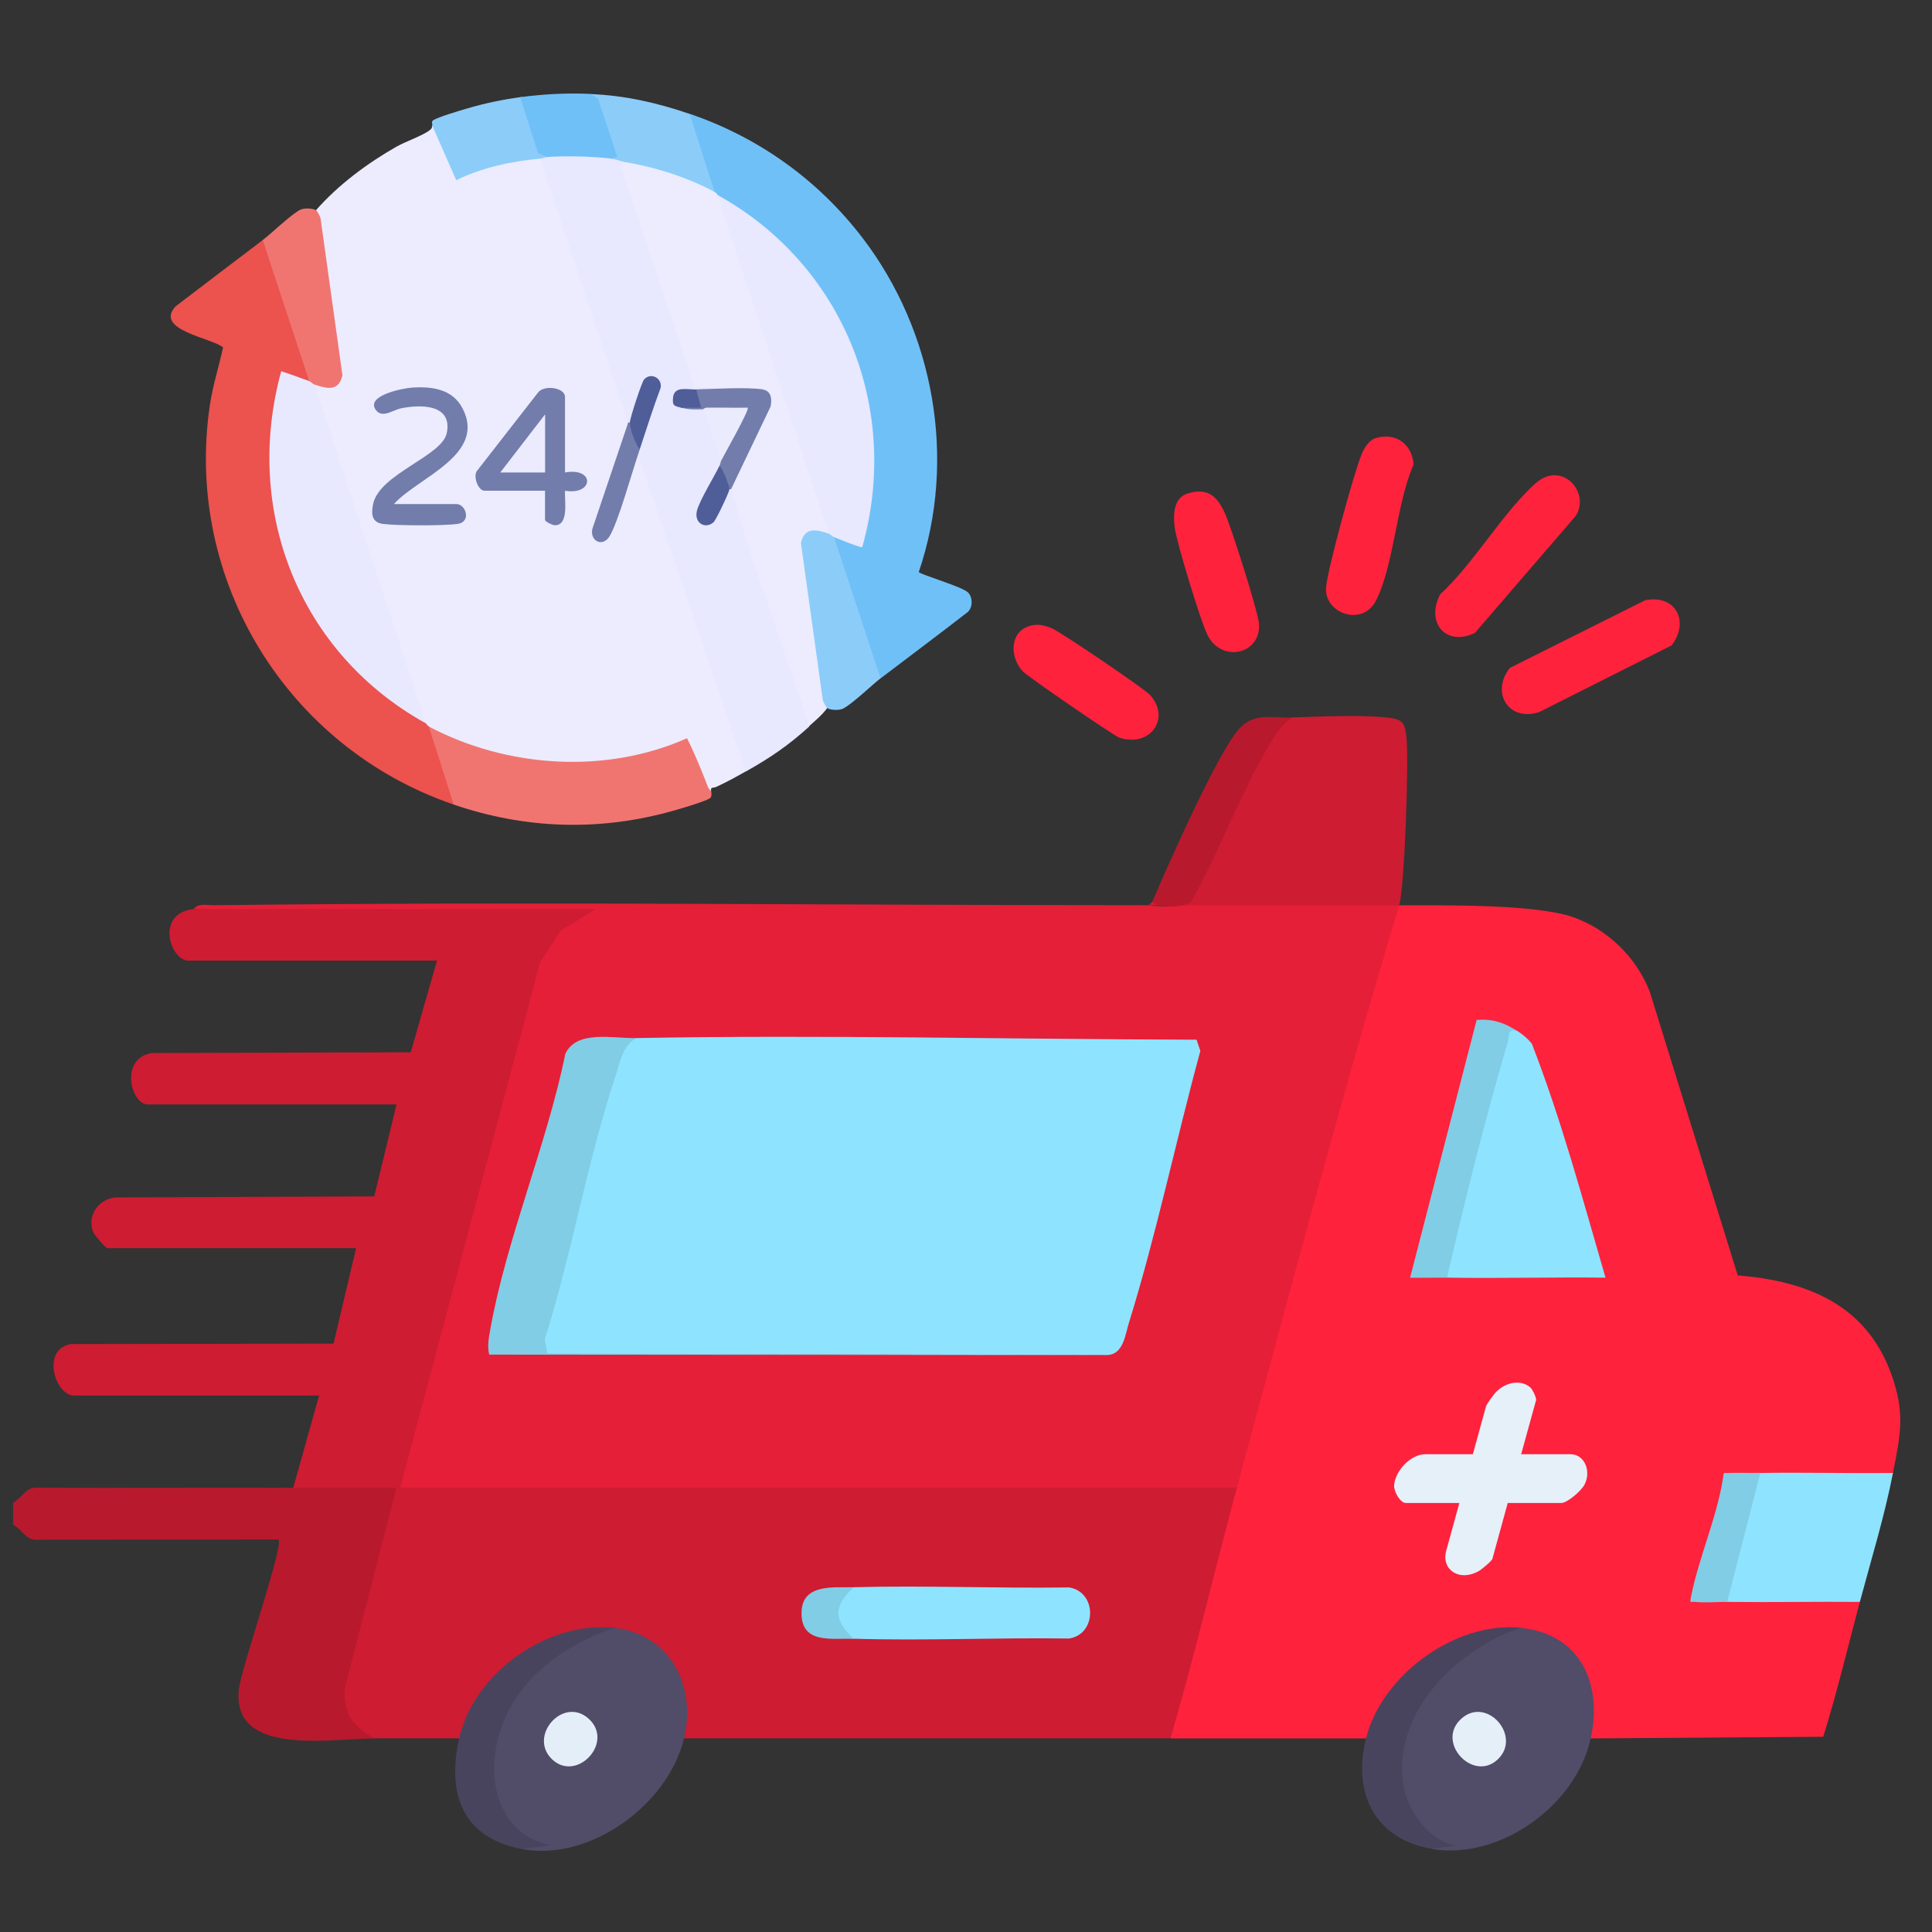 <?xml version="1.0" encoding="UTF-8"?>
<svg id="Layer_1" data-name="Layer 1" xmlns="http://www.w3.org/2000/svg" viewBox="0 0 200 200">
  <rect x="0" y="0" width="200" height="200" fill="#333333" stroke="none"/>
  <defs>
    <style>
      .cls-1 {
        fill: #8ee4fe;
      }

      .cls-2 {
        fill: #f07571;
      }

      .cls-3 {
        fill: #514c68;
      }

      .cls-4 {
        fill: #e4eef8;
      }

      .cls-5 {
        fill: #e5f0f9;
      }

      .cls-6 {
        fill: #fe223d;
      }

      .cls-7 {
        fill: #ececfe;
      }

      .cls-8 {
        fill: #727dac;
      }

      .cls-9 {
        fill: #8cccf9;
      }

      .cls-10 {
        fill: #70c0f8;
      }

      .cls-11 {
        fill: #e51f37;
      }

      .cls-12 {
        fill: #e4eff8;
      }

      .cls-13 {
        fill: #49445e;
      }

      .cls-14 {
        fill: #4f5d99;
      }

      .cls-15 {
        fill: #b9192d;
      }

      .cls-16 {
        fill: #ebebfe;
      }

      .cls-17 {
        fill: #e8e8fe;
      }

      .cls-18 {
        fill: #ebebfd;
      }

      .cls-19 {
        fill: #81cde5;
      }

      .cls-20 {
        fill: #ec524e;
      }

      .cls-21 {
        fill: #ce1c32;
      }
    </style>
  </defs>
  <g>
    <path class="cls-15" d="M30.37,154.01c3.53-.91,7.35-1.11,10.94-.44.06.01.36.88.39.98l-5.24,20.38c-.17,1.83.66,3.23,2.24,4.11l.06.93c-4.62,0-14.73,1.89-14.04-5.04.22-2.19,4.7-15.01,4.11-15.56l-25.01.02c-1.16.07-1.54-1.08-2.46-1.55v-2.29c.92-.46,1.3-1.62,2.46-1.55,8.85.07,17.7-.03,26.54.02Z"/>
    <path class="cls-6" d="M144.83,93.72c4.57,0,14.12-.15,18.04,1.23,3.55,1.25,6.57,4.19,7.92,7.73l9.1,29.35c7.13.57,13.26,3,15.87,10.15,1.49,4.1.98,6.27.2,10.3-4.33,1.23-9.38,1.13-13.74,0-.81,1-2.29.99-3.37.5-.61,4-1.6,8-2.96,11.99,1.43-.09,2.39.19,2.9.87,4.41-1.13,9.34-1.2,13.74,0-1.25,4.65-2.35,9.35-3.79,13.95l-24.06.17-.62-.82c.88-4.51-1.14-9.08-6.02-9.78l-.61-.85c-6.51,1.04-12.9,4.43-15.11,11.01l-.92.44h-20.22c-.01-.66-.01-1.32.04-1.98s.12-1.29.27-1.91c1.55-6.18,3.15-12.39,4.84-18.54.17-.62.45-1.2.73-1.79s.63-1.16.99-1.72c.13-1.23.27-2.46.46-3.68s.4-2.43.71-3.62c4.07-15.43,8.22-30.88,12.79-46.17.35-1.17.81-2.31,1.28-3.45s1-2.26,1.54-3.37Z"/>
    <path class="cls-21" d="M20.07,94.11c13.88-.3,27.79-.39,41.73-.28l.06,1.05c-2.52,1.27-3.98,2.54-5.26,5.06l-14.12,53.3h85.09s.47.76.47.76c-2.32,8.63-4.37,17.36-6.87,25.95h-50.36l-.61-.79c.86-4.44-1.4-9.01-6.09-9.81l-.55-.85c-6.56.96-13.05,4.26-15.12,10.98l-.91.47h-8.78c-2.19-1.25-3.21-2.51-3.06-5.14l5.35-20.8c-3.56-.02-7.13.02-10.68,0l2.67-9.54H7.67c-1.97,0-3.43-4.76-.37-5.33l27.23-.05,2.33-9.88H11.1c-.14,0-1.3-1.31-1.44-1.64-.71-1.67.52-3.45,2.29-3.61l26.79-.11,2.31-9.52H15.3c-1.76,0-2.95-4.77.4-5.32l26.82-.08,2.72-9.49h-25.75c-1.85,0-3.49-4.88.57-5.34Z"/>
    <path class="cls-11" d="M118.89,93.72c2.12.25,4.1,0,5.94-.76,6.37-.52,13.73-.14,20.01.76-5.99,19.87-11.38,40.18-16.79,60.28H41.43s14.48-54.39,14.48-54.39l2.1-3.24,3.64-2.27H20.07c.4-.64,1.45-.38,2.09-.39,32.21-.4,64.57,0,96.73,0Z"/>
    <path class="cls-21" d="M133.77,74.27c2.87-.09,6.98-.29,9.74,0,1.66.17,1.92.45,2.09,2.09.25,2.37-.19,15.46-.76,17.37-8.54,0-17.44,0-25.95,0,.09-.15.33-.27.38-.38.93-.35,2.08-.51,3.45-.48,2.79-6.28,5.91-12.32,9.36-18.11l1.68-.48Z"/>
    <path class="cls-3" d="M70.81,179.96c-1.67,6.94-9.83,12.78-16.79,11.45l.06-.75c-8.79-7.11-.51-21.41,9.48-22.15,5.85.64,8.55,6.04,7.25,11.45Z"/>
    <path class="cls-3" d="M164.67,179.96c-1.54,7.01-9.46,12.6-16.41,11.45l.05-.62c-9.24-6.85-.64-21.32,9.11-22.27,6.18.6,8.5,5.78,7.25,11.45Z"/>
    <path class="cls-1" d="M195.96,152.48c-.86,4.42-2.26,8.99-3.43,13.35-4.57-.04-9.16.05-13.74,0-.29-.07-.71-.25-.67-.44.47-2.84,2.2-10.19,3.26-12.67l.85-.24c4.57-.07,9.16.05,13.74,0Z"/>
    <path class="cls-6" d="M160.73,49.2c2.17-.12,3.58,2.41,2.37,4.23l-10.42,12.09c-2.98,1.44-5.12-1.04-3.6-3.98,3.43-3.19,6.17-7.97,9.47-11.13.61-.58,1.29-1.15,2.18-1.2Z"/>
    <path class="cls-6" d="M170.3,62.14c3.2-.64,4.62,2.23,2.75,4.67l-13.71,6.9c-3.17,1.05-5.05-2.04-3.04-4.57l14-7Z"/>
    <path class="cls-6" d="M142.43,45.35c2.11-.63,3.75.67,3.91,2.74-1.77,3.93-2.04,10.43-3.89,14.07-1.4,2.76-5.36,1.36-5.18-1.34.13-1.79,2.94-12.08,3.71-13.86.27-.63.75-1.41,1.44-1.61Z"/>
    <path class="cls-13" d="M157.43,168.51c-6.63,2.25-13.2,8.62-12.17,16.18.36,2.67,2.8,6.15,5.69,6.33l-2.67.38c-5.9-.98-8.31-5.71-6.87-11.45,1.65-6.57,9.23-12.11,16.03-11.45Z"/>
    <path class="cls-13" d="M63.56,168.51c-5.21,1.86-9.91,5.1-11.74,10.58-1.62,4.85-.39,10.83,5.25,11.94l-3.05.38c-6.12-1.17-7.78-5.66-6.49-11.45,1.5-6.75,9.14-12.2,16.03-11.45Z"/>
    <path class="cls-6" d="M122.98,51.07c2.09-.62,3.05.35,3.84,2.1.65,1.45,3.41,10.11,3.51,11.41.23,3.14-3.89,4.11-5.35,1.12-.71-1.46-3.18-9.53-3.38-11.12-.16-1.26-.14-3.06,1.38-3.51Z"/>
    <path class="cls-6" d="M106.57,64.8c.84-.25,1.51-.08,2.29.23.87.34,9.64,6.28,10.22,6.94,2.17,2.47-.11,5.46-3.23,4.38-.57-.2-9.47-6.32-9.95-6.83-1.39-1.46-1.4-4.1.67-4.71Z"/>
    <path class="cls-15" d="M133.77,74.27c-1.1.75-1.69,1.68-2.35,2.8-3.03,5.05-5.19,11.13-8.13,16.29-.66.59-3.24.66-4.01,0,1.56-3.65,6.76-15.45,8.99-17.91,1.58-1.74,3.39-1.1,5.51-1.17Z"/>
    <path class="cls-1" d="M157.04,106.7c.58.37,1.09.8,1.53,1.33,3.05,7.84,5.27,16.12,7.63,24.23-5.46-.06-10.95.09-16.41,0l-.05-2c1.54-8,3.48-16.53,6.24-23.89l1.06.33Z"/>
    <path class="cls-19" d="M157.04,106.7c-1.02-.22-.76.51-.94,1.14-2.38,8.04-4.41,16.26-6.31,24.43-1.27-.02-2.55.02-3.82,0l6.89-26.68c1.61-.15,2.88.28,4.17,1.12Z"/>
    <path class="cls-19" d="M182.23,152.48l-3.43,13.35c-1.04-.01-2.25.11-3.25,0-.58-.06-.64.21-.5-.51.82-4.2,2.83-8.52,3.39-12.83,1.26-.05,2.54,0,3.8-.02Z"/>
    <path class="cls-1" d="M88.36,169.65c-3.12-.45-3.12-4.89,0-5.34,7.41-.2,14.87.13,22.3.02,2.91.43,2.92,4.86,0,5.29-7.42-.11-14.88.24-22.3.02Z"/>
    <path class="cls-19" d="M88.36,164.31c-2.09,2.04-2.08,3.31,0,5.34-2.32-.07-5.54.57-5.38-2.86.13-2.89,3.44-2.43,5.38-2.48Z"/>
    <path class="cls-1" d="M114.69,140.27l-58.05-.11c-.78.18-1.14-.96-.99-1.58,2.45-10.24,5.13-20.85,8.62-30.66l1.58-.46c19.32-.35,38.7.12,58.02.17l.39,1.16c-2.52,9.24-4.55,18.99-7.39,28.13-.39,1.26-.58,3.24-2.18,3.35Z"/>
    <path class="cls-19" d="M65.85,107.46c-1.42.87-1.61,2.35-2.1,3.82-2.92,8.78-4.55,18.51-7.36,27.39l.28,1.44,58.02.17-64.05-.05c-.21-.88-.04-1.77.12-2.64,1.64-9.25,5.86-19.16,7.76-28.49,1.17-2.51,4.87-1.59,7.33-1.64Z"/>
    <path class="cls-5" d="M157.47,150.54h5.11c1.44,0,2.19,1.75,1.44,3.16-.33.63-1.77,1.89-2.41,1.89h-5.53l-1.59,5.79c-.06.21-1.11,1.09-1.4,1.25-2.03,1.16-3.91-.15-3.38-2.09l1.36-4.95h-5.53c-.6,0-1.27-1.21-1.22-1.84.11-1.49,1.7-3.21,3.24-3.21h4.91l1.36-4.95c.07-.24.77-1.21,1.03-1.48,1.11-1.13,2.66-1.27,3.55-.49.23.2.67,1.1.6,1.34l-1.54,5.58Z"/>
    <path class="cls-4" d="M57.17,182.14c-2.54-2.39,1.08-6.54,3.71-4.27,2.81,2.43-1.15,6.68-3.71,4.27Z"/>
    <path class="cls-12" d="M155.04,182.14c-2.56,2.41-6.52-1.85-3.71-4.27,2.63-2.27,6.24,1.89,3.71,4.27Z"/>
  </g>
  <g>
    <path class="cls-7" d="M55.91,16.42h.36c2.94,8.81,5.87,17.63,8.81,26.45.04.27.04.64-.07.88.1.21.09.68.05.94l-3.42,10.13c.46,2.77,2.04-1.16,2.24-2.12l1.78-5.59.4-.1h.36c3.69,10.84,7.38,21.68,11.07,32.52l-.26.31c-1.02.58-2.04,1.14-3.11,1.63-.25.12-.61-.04-.5.43-.29.32-.49.03-.64-.3-.71-1.61-1.35-3.29-1.96-4.93-6.32,3.12-14.21,3.18-20.93,1.21-1.15-.34-4.38-1.34-5.11-1.99-.23-.2-.44-.42-.59-.69-.46.2-.55.1-.34-.34l-.58-.67c-3.73-11.37-7.47-22.73-11.19-34.08l.26-.31.29-.27c1,.35,2.02.57,2.29-.72l-2.26-16.16c-.25-.33-.3-.63-.14-.9,2.3-2.62,5.28-4.83,8.31-6.56.92-.53,2.74-1.15,3.45-1.71.29-.23.19-.25.28-.49l.4.05,2.26,5.14c1.59-.64,6.73-2.48,8.15-1.95.13.05.25.12.37.19Z"/>
    <path class="cls-17" d="M63.31,16.42c.8-.26,1.26-.15,1.38.34.12.17.11.36-.02.56l7.48,22.38c2.18.16,4.38.24,6.61.26l.19.35-.3.31c-2.09-.11-4.18-.1-6.28.03l-.3-.34-.29.34c-1-.38-2.66.38-1.41,1.15l.16.4,1.96.09c.11-.21.2-.17.27.08.13-.03.33-.06.38.03.24.47,1.6,4.23,1.62,4.57l-.11.73c.41.28.33.49-.17.52l.11.53c-.75,1.29-1.43,2.61-2.04,3.97-.13.33-.16.62-.03.96.68,1.79,2.48-2.39,2.62-2.96l.38-.09c.05-.15.11-.15.17,0l.46.79c2.58,7.61,5.1,15.23,7.57,22.87l.05.92c-2.13,1.94-4.03,3.23-6.53,4.64l-11.17-32.83c-.26-.26-.2-.46.17-.52-.02-.22-.03-.43-.02-.65s.02-.42.08-.61c.56-1.73,1.13-3.46,1.77-5.17-.66-2.1-1.62.31-1.84,1.34l-.66,2.23-.36.12c-.05.15-.11.15-.17,0l-9.11-27.33c-.04-.24.19-.3.69-.17l.51-.37c1.9-.08,3.82-.04,5.71.15l.48.4Z"/>
    <path class="cls-20" d="M32.02,39.46c-.98.16-1.98-.25-2.79-.79-.73,3.93-1.24,7.7-.87,11.72.92,9.93,6.51,18.72,15.12,23.76l.57.72c.12.06.23.28.34.34l.56.61,2.29,7.17-.27.3c-17.18-5.87-27.92-23.18-25.25-41.32.3-2.04.94-4.01,1.37-6.01-1.16-.98-7.16-1.79-4.92-4.24,3-2.3,6.02-4.58,9.03-6.87h.36c1.57,4.77,3.14,9.54,4.71,14.31l-.26.31Z"/>
    <path class="cls-10" d="M71.39,11.78c7.14,2.44,13.28,6.83,17.87,12.81,7.45,9.72,9.82,22.97,5.85,34.63.2.26,4.3,1.46,5.04,2.06.56.46.58,1.57.04,2.07-2.99,2.32-6.02,4.58-9.03,6.87-.13.04-.34.07-.36,0-1.5-4.22-3.04-8.82-4.32-13.12-.34-.64-.38-1.14-.13-1.48l.31-.25,2.38.89c3.76-13.53-1.93-28.28-14.17-35.34l-.55-.71c-.42.18-.5.08-.34-.34l-.56-.61-2.29-7.17.27-.3Z"/>
    <path class="cls-7" d="M64.68,16.77c.15-.06.3-.12.45-.15,1.28-.27,6.95,1.76,8.24,2.56l.59.68c.24.12.32.33.34.34l.58.67,11.06,33.68c.14.31.19.5-.13.71l-.29.26c-.99-.36-2.03-.55-2.29.72l2.26,16.16c.25.33.3.63.14.9-.53.73-1.23,1.29-1.89,1.89-2.58-8.22-5.78-16.29-8.08-24.58-.11-.12-.11-.44-.08-.62l3.84-8.03c.11-.63-.05-1.18-.49-1.66l-7.02-.2-7.69-23,.45-.36Z"/>
    <path class="cls-2" d="M73.62,81.92c.05.16.06.58-.11.7-.4.31-3,1.08-3.68,1.27-7.65,2.19-15.36,1.96-22.86-.6l-2.58-8.08c8.09,4.28,18.32,4.96,26.73,1.21.82,1.63,1.51,3.35,2.17,5.05.08.2.31.4.32.44Z"/>
    <path class="cls-2" d="M32.71,21.75c.12.08.42.63.47.82l2.27,16.28c-.41,1.72-1.59,1.39-2.92.95-.38.37-.61.13-.52-.34l-4.81-14.61c.89-.68,3.14-2.84,3.96-3.17.38-.15,1.21-.13,1.54.08Z"/>
    <path class="cls-9" d="M85.82,55.27c.28-.43.69-.1.52.34l4.81,14.61c-.91.7-3.08,2.81-3.96,3.17-.38.15-1.21.13-1.54-.08-.12-.08-.42-.63-.47-.82l-2.27-16.28c.37-1.69,1.62-1.41,2.92-.95Z"/>
    <path class="cls-9" d="M71.39,11.78l2.58,8.08c-2.95-1.55-6.01-2.52-9.28-3.09-.36-.06-1.04-.3-1.38-.34-.1-.17-.05-.33.14-.48l-1.82-5.52c-.44-.14-.62-.37-.55-.7,3.61.15,6.92.9,10.31,2.06Z"/>
    <path class="cls-9" d="M53.85,10.06c.22-.03.34,0,.39.09l1.73,5.41c.46.15.67.38.63.69-.06,0-.38.14-.69.17-2.98.28-5.98.91-8.68,2.23l-2.49-5.67c.05-.13-.12-.39.1-.53.55-.35,2.79-1.01,3.55-1.23,1.79-.53,3.61-.91,5.46-1.16Z"/>
    <path class="cls-10" d="M61.07,9.72l.83.46,2.01,6.07-.61.17c-2.03-.24-4.66-.3-6.7-.17l-.9-.39-1.85-5.8c2.39-.32,4.8-.45,7.22-.34Z"/>
    <path class="cls-17" d="M32.02,39.46c.16.06.36.29.52.34l11.52,35.07c-13.07-7.26-18.91-21.98-14.95-36.44.98.31,1.95.68,2.92,1.03Z"/>
    <path class="cls-8" d="M58.49,48.91c3.11-.56,2.99,2.39,0,1.89-.07.94.45,3.64-1.09,3.57-.23-.01-.98-.37-.98-.56v-3.01h-6.27c-.66,0-1.24-1.55-.73-2.11l6.25-8.02c.58-.87,2.82-.57,2.82.42v7.82Z"/>
    <path class="cls-8" d="M40.79,52.18h6.45c1,0,1.56,1.84.16,2.05s-6.27.19-7.73.01c-1.2-.14-1.26-1.04-1.04-2.08.67-3.12,7.13-4.93,7.62-7.33.61-3.02-2.73-2.98-4.78-2.55-.75.16-1.83.99-2.48.26-1.35-1.54,2.64-2.34,3.6-2.41,2.08-.15,4.23.12,5.28,2.12,2.55,4.84-4.65,7.19-7.08,9.92Z"/>
    <path class="cls-8" d="M66.23,46.5c-.06.17-.11.34-.17.52-.65,1.94-2.08,7.05-2.95,8.48-.73,1.21-2.07.49-1.79-.75l3.71-11h.17c.59.56.94,1.89,1.03,2.75Z"/>
    <path class="cls-8" d="M78.95,40.32c.91.14.98,1.01.82,1.77l-4.09,8.55h-.17l-.36-.09c-.35-.79-.58-1.56-.67-2.32.09-.18.11-.39.17-.52l.03-.78,2.28-4.38-3.88.02-.32-.2c-.85.02-1.43.05-2.23-.17.25-.37.79-.49,1.61-.34-.33-.69-.35-1.2-.06-1.55,1.83-.04,5.22-.26,6.88,0Z"/>
    <path class="cls-16" d="M72.76,42.38s.19-.18.42-.18c1.41-.02,2.82.03,4.22,0,.23.2-2.49,4.96-2.75,5.5l-1.89-5.33Z"/>
    <path class="cls-14" d="M66.23,46.5c-.46-.51-1.03-2.1-1.03-2.75,0-.43,1.23-4.19,1.47-4.46.69-.79,1.91-.16,1.72.86-.79,2.09-1.45,4.23-2.16,6.35Z"/>
    <path class="cls-14" d="M75.51,50.63c.01.27-1.39,3.21-1.64,3.43-.87.76-2.05.08-1.72-1.2.27-1.05,1.76-3.48,2.33-4.64.35.32,1.02,2.04,1.03,2.41Z"/>
    <path class="cls-14" d="M72.07,40.32l.52,1.89h-2.06c-.69-.19-.97-.15-.85-1.1.15-1.17,1.46-.77,2.4-.79Z"/>
    <path class="cls-17" d="M74.31,20.2c12.97,7.2,18.99,22.06,14.95,36.44-.11.11-2.55-.89-2.92-1.03-.16-.06-.36-.29-.52-.34l-11.52-35.07Z"/>
    <polygon class="cls-18" points="56.43 48.91 51.79 48.91 56.43 42.89 56.43 48.91"/>
  </g>
</svg>